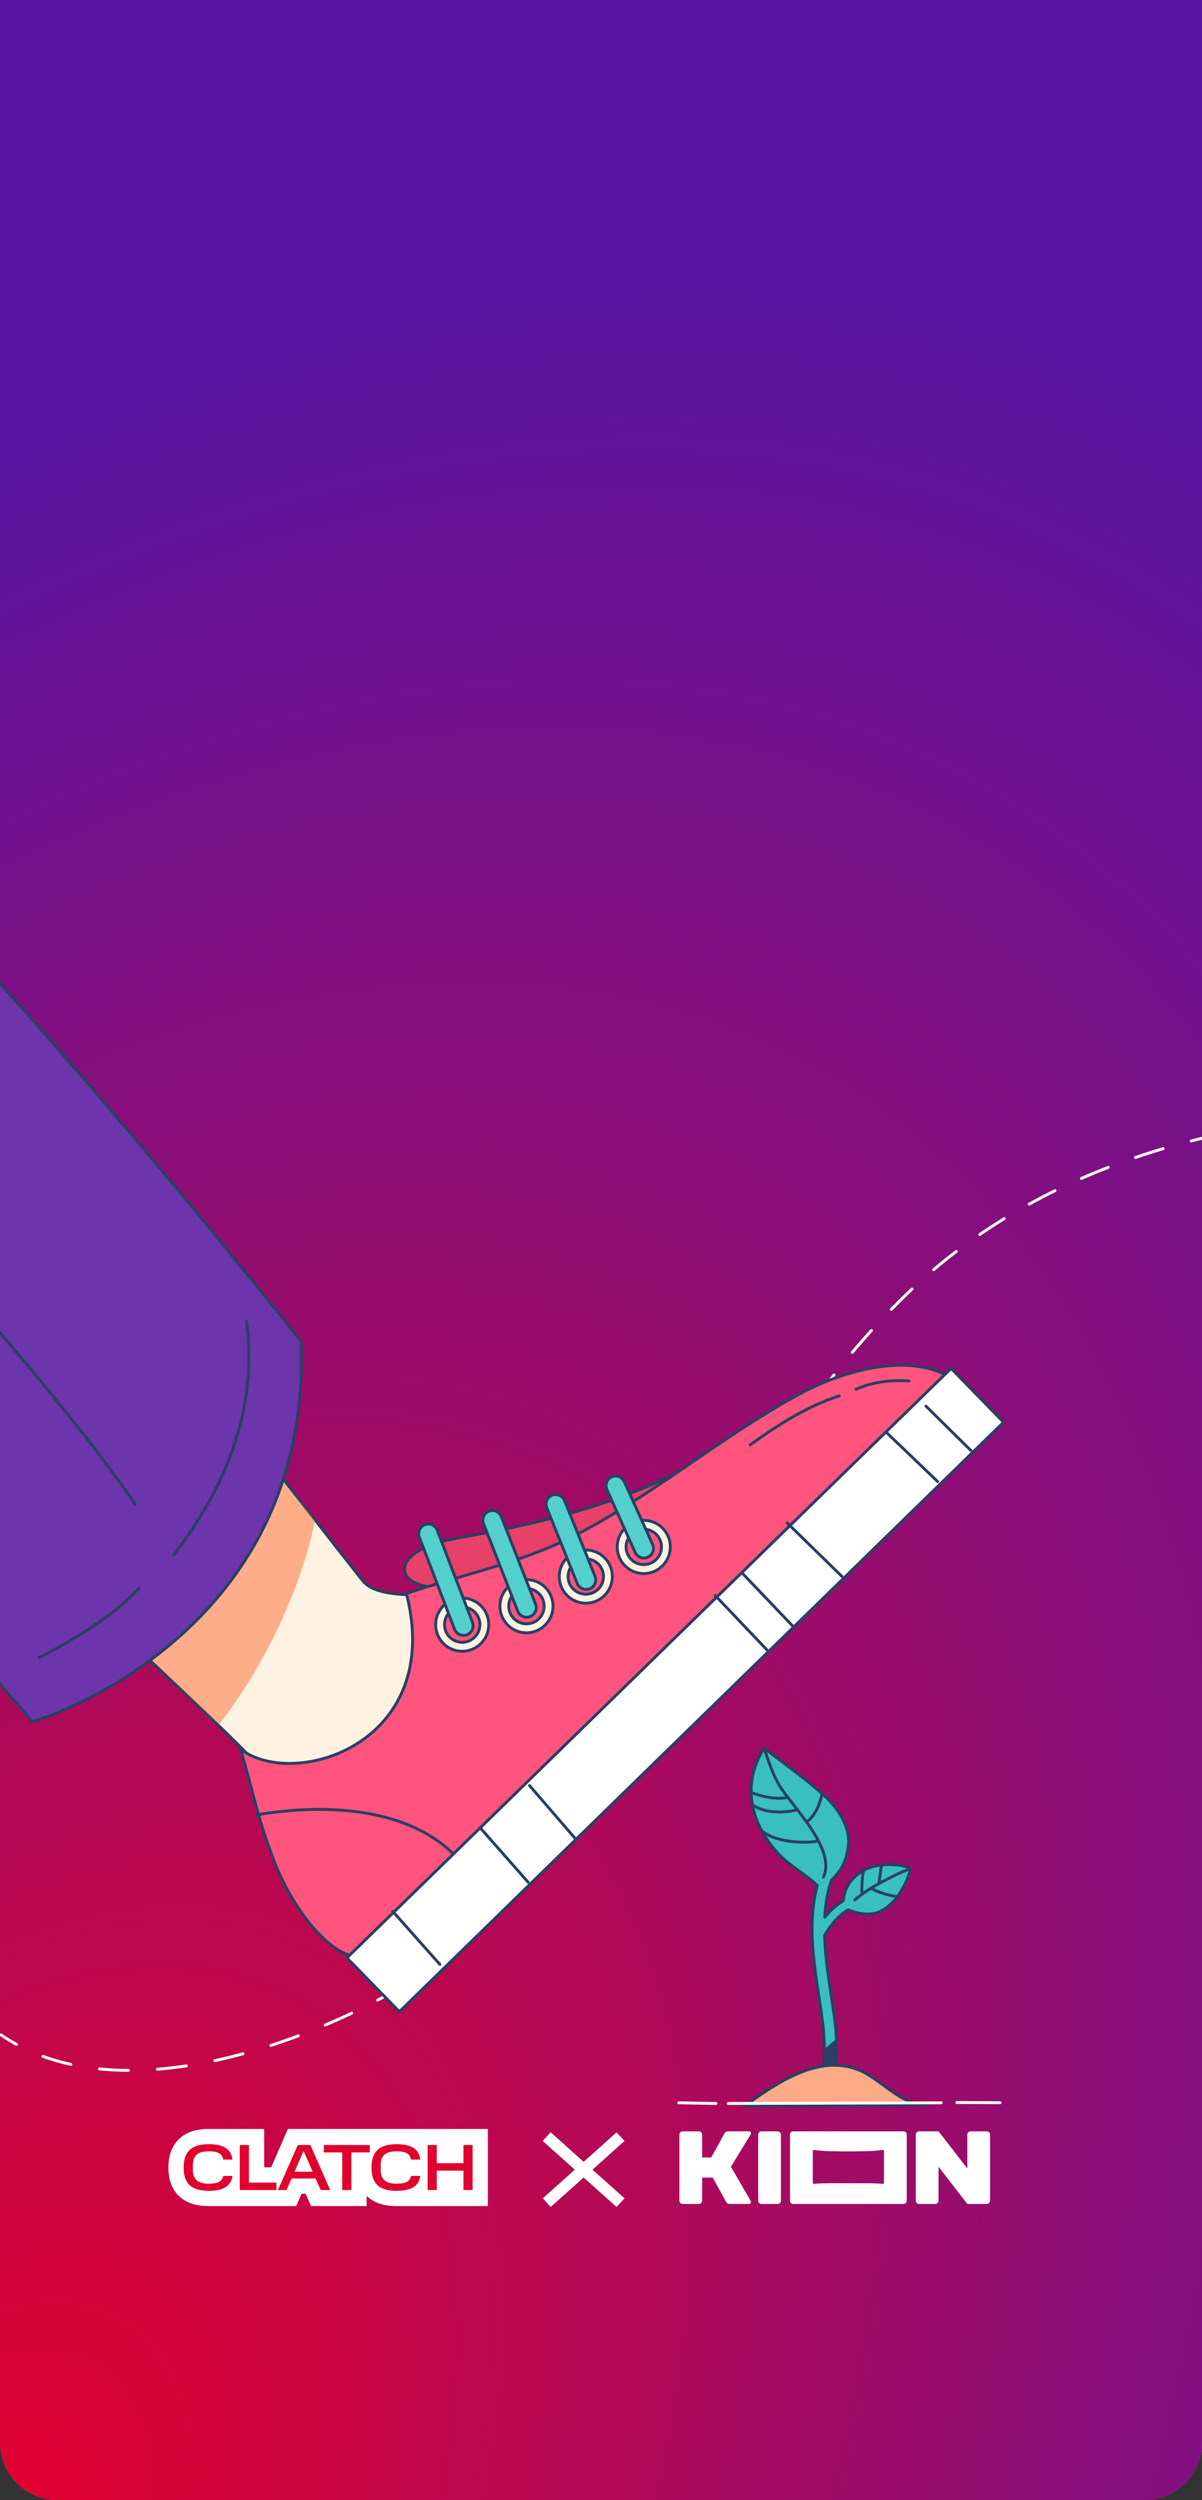 <svg width="414" height="861" viewBox="0 0 414 861" fill="none" xmlns="http://www.w3.org/2000/svg">
<rect x="0" y="0" width="414" height="861" fill="#333333" stroke="none"/>
<g clip-path="url(#clip0_1177_2424)">
<path d="M0 0H414V841C414 852.046 405.046 861 394 861H20C8.954 861 0 852.046 0 841V0Z" fill="#EF6A82"/>
<rect x="415" y="888" width="416" height="888" transform="rotate(-180 415 888)" fill="url(#paint0_radial_1177_2424)"/>
<path d="M458.114 389.299C458.114 381.268 421.545 390.275 416.354 391.462C375.042 400.913 340.429 419.222 314.711 443.374C261.326 493.511 243.271 553.17 206.766 608.843C189.699 634.874 173.07 662.919 141.368 682.385C107.172 703.383 40.654 728.444 0.33 700.771" stroke="white" stroke-miterlimit="10" stroke-linecap="round" stroke-linejoin="round" stroke-dasharray="10 10"/>
<path d="M163.186 549.04C143.19 549.435 130.443 550.17 125.401 544.91C121.958 541.317 -69.222 293.935 -85.512 275.807C-90.497 270.261 -137.303 287.702 -145.077 289.35C-163.616 293.283 -163.626 327.728 -179.839 337.541C-164.15 380.175 47.803 564.582 87.857 606.793C95.904 615.273 157.126 617.807 161.846 629.813" fill="#FFF2E0"/>
<path d="M163.186 549.04C143.19 549.435 130.443 550.17 125.401 544.91C121.958 541.317 -69.222 293.935 -85.512 275.807C-90.497 270.261 -137.303 287.702 -145.077 289.35C-163.616 293.283 -163.626 327.728 -179.839 337.541C-164.15 380.175 47.803 564.582 87.857 606.793C95.904 615.273 157.126 617.807 161.846 629.813" stroke="#294064" stroke-miterlimit="10" stroke-linecap="round" stroke-linejoin="round"/>
<g style="mix-blend-mode:multiply">
<path d="M84.572 494.366L108.462 523.569C108.462 523.569 102.72 558.312 75.46 593.917C53.558 573.627 11.717 530.991 11.717 530.991" fill="#FF6832" fill-opacity="0.5"/>
</g>
<path d="M103.732 461.929C103.732 461.929 -32.257 289.979 -80.809 261.612C-138.032 228.179 -411.065 254.577 -411.065 254.577L-421.277 462.389L-164.643 413.949C-164.643 413.949 -161.64 424.921 -157.189 424.081C-152.737 423.24 -146.836 410.588 -146.836 410.588C-146.836 410.588 -151.088 422.908 -147.623 426.906C-144.157 430.903 -132.976 426.579 -132.976 426.579L11.22 592.934C11.22 592.934 107.569 565.043 103.732 461.929Z" fill="#6C35AB" stroke="#294064" stroke-miterlimit="10" stroke-linecap="round" stroke-linejoin="round"/>
<path d="M233.856 506.99C207.951 519.509 184.818 524.787 157.081 529.773C131.078 534.448 135.85 549.434 157.142 546.326C181.201 542.813 201.138 539.456 225.096 535.322" fill="#E84068"/>
<path d="M233.856 506.99C207.951 519.509 184.818 524.787 157.081 529.773C131.078 534.448 135.85 549.434 157.142 546.326C181.201 542.813 201.138 539.456 225.096 535.322" stroke="#294064" stroke-miterlimit="10" stroke-linecap="round" stroke-linejoin="round"/>
<path d="M139.983 548.79C159.053 542.26 179.216 538.323 197.19 529.2C224.57 515.304 248.191 494.827 275.178 480.18C292.856 470.584 316.594 465.456 329.634 476.064L131.862 671.025C118.462 682.705 100.772 657.818 94.4 640.922C87.985 623.908 88.012 619.813 82.844 602.38C101.638 616.623 153.134 600.251 139.983 548.79Z" fill="#FF547D" stroke="#294064" stroke-miterlimit="10" stroke-linecap="round" stroke-linejoin="round"/>
<path d="M222.183 523.593C227.233 523.843 231.114 528.127 230.865 533.176C230.615 538.227 226.329 542.147 221.278 541.898C216.229 541.648 212.349 537.325 212.598 532.274C212.849 527.225 217.133 523.344 222.183 523.593ZM222.032 526.637C218.668 526.471 215.81 529.061 215.644 532.425C215.477 535.789 218.067 538.648 221.431 538.815C224.795 538.981 227.655 536.39 227.821 533.026C227.987 529.662 225.396 526.803 222.032 526.637Z" fill="#FFF2E0" stroke="#294064" stroke-miterlimit="10" stroke-linejoin="round"/>
<path d="M202.217 533.792C207.266 534.041 211.149 538.326 210.899 543.376C210.65 548.426 206.362 552.347 201.313 552.098C196.264 551.848 192.383 547.523 192.633 542.474C192.882 537.424 197.168 533.543 202.217 533.792ZM202.067 536.836C198.703 536.67 195.843 539.26 195.677 542.625C195.511 545.989 198.101 548.847 201.465 549.013C204.829 549.179 207.688 546.59 207.854 543.226C208.02 539.862 205.431 537.002 202.067 536.836Z" fill="#FFF2E0" stroke="#294064" stroke-miterlimit="10" stroke-linejoin="round"/>
<path d="M181.777 543.995C186.826 544.245 190.708 548.529 190.459 553.58C190.209 558.629 185.922 562.55 180.872 562.301C175.823 562.05 171.943 557.727 172.192 552.677C172.442 547.627 176.726 543.746 181.777 543.995ZM181.626 547.039C178.262 546.873 175.402 549.464 175.236 552.828C175.07 556.19 177.661 559.05 181.025 559.216C184.389 559.383 187.247 556.792 187.414 553.429C187.58 550.065 184.99 547.205 181.626 547.039Z" fill="#FFF2E0" stroke="#294064" stroke-miterlimit="10" stroke-linejoin="round"/>
<path d="M159.644 550.353C164.693 550.602 168.575 554.887 168.326 559.937C168.076 564.987 163.789 568.908 158.74 568.659C153.689 568.409 149.81 564.084 150.059 559.035C150.309 553.985 154.593 550.104 159.644 550.353ZM159.493 553.397C156.129 553.231 153.27 555.821 153.103 559.186C152.937 562.55 155.528 565.408 158.892 565.574C162.256 565.74 165.114 563.151 165.281 559.787C165.447 556.423 162.857 553.563 159.493 553.397Z" fill="#FFF2E0" stroke="#294064" stroke-miterlimit="10" stroke-linejoin="round"/>
<path d="M345.658 489.779L327.585 471.252L119.482 674.257L137.556 692.784L345.658 489.779Z" fill="white" stroke="#294064" stroke-miterlimit="10" stroke-linejoin="round"/>
<path d="M213.219 508.531C214.011 508.832 214.66 509.452 215.034 510.286L224.787 531.892C225.536 533.559 224.77 535.538 223.104 536.287C221.437 537.037 219.497 536.273 218.748 534.606L209.035 513.002C208.285 511.335 209.012 509.354 210.679 508.604C211.511 508.23 212.427 508.231 213.219 508.531Z" fill="#54D0CC" stroke="#294064" stroke-miterlimit="10" stroke-linecap="round" stroke-linejoin="round"/>
<path d="M192.647 514.962C193.428 515.294 194.08 515.907 194.422 516.754L204.945 542.837C205.628 544.532 204.801 546.462 203.106 547.146C201.412 547.829 199.482 547.002 198.799 545.308L188.315 519.226C187.631 517.532 188.417 515.64 190.111 514.956C190.959 514.614 191.869 514.631 192.647 514.962Z" fill="#54D0CC" stroke="#294064" stroke-miterlimit="10" stroke-linecap="round" stroke-linejoin="round"/>
<path d="M170.935 520.473C171.711 520.812 172.335 521.451 172.668 522.302L184.457 552.411C185.123 554.113 184.283 556.052 182.581 556.718C180.879 557.383 178.979 556.544 178.313 554.842L166.526 524.694C165.861 522.992 166.699 521.092 168.401 520.426C169.252 520.094 170.159 520.133 170.935 520.473Z" fill="#54D0CC" stroke="#294064" stroke-miterlimit="10" stroke-linecap="round" stroke-linejoin="round"/>
<path d="M148.866 525.13C149.64 525.475 150.271 526.145 150.598 526.999L162.744 558.711C163.398 560.418 162.536 562.322 160.83 562.976C159.122 563.63 157.216 562.808 156.562 561.1L144.418 529.349C143.764 527.643 144.626 525.737 146.332 525.083C147.185 524.758 148.093 524.785 148.866 525.13Z" fill="#54D0CC" stroke="#294064" stroke-miterlimit="10" stroke-linecap="round" stroke-linejoin="round"/>
<path d="M-451.743 340.455C-450 331.526 -233.416 300.842 -218.033 303.847C-211.641 305.095 -210.689 330.314 -201.644 332.081C-187.427 334.858 -170.619 308.314 -154.901 313.049C-150.551 314.36 -163.814 332.698 -162.184 334.313C-158.843 337.625 -120.357 336.524 -109.895 342.962C-93.875 352.82 13.037 468.264 46.547 518.043" stroke="#294064" stroke-miterlimit="10" stroke-linecap="round" stroke-linejoin="round"/>
<path d="M84.939 455.057C89.61 490.592 72.616 518.973 59.89 535.368" stroke="#294064" stroke-miterlimit="10" stroke-linecap="round" stroke-linejoin="round"/>
<path d="M47.99 546.77C38.418 557.62 20.738 567.164 13.534 570.787" stroke="#294064" stroke-miterlimit="10" stroke-linecap="round" stroke-linejoin="round"/>
<path d="M318.91 484.246L334.41 499.526" stroke="#294064" stroke-miterlimit="10" stroke-linecap="round" stroke-linejoin="round"/>
<path d="M305.205 493.211L322.976 510.254" stroke="#294064" stroke-miterlimit="10" stroke-linecap="round" stroke-linejoin="round"/>
<path d="M271.103 524.452L290.012 542.915" stroke="#294064" stroke-miterlimit="10" stroke-linecap="round" stroke-linejoin="round"/>
<path d="M255.801 541.931L273.462 560.427" stroke="#294064" stroke-miterlimit="10" stroke-linecap="round" stroke-linejoin="round"/>
<path d="M246.33 549.453L264.224 568.267" stroke="#294064" stroke-miterlimit="10" stroke-linecap="round" stroke-linejoin="round"/>
<path d="M182.379 614.911L198.292 633.354" stroke="#294064" stroke-miterlimit="10" stroke-linecap="round" stroke-linejoin="round"/>
<path d="M165.339 629.397L181.9 648.205" stroke="#294064" stroke-miterlimit="10" stroke-linecap="round" stroke-linejoin="round"/>
<path d="M135.264 658.229L151.519 676.521" stroke="#294064" stroke-miterlimit="10" stroke-linecap="round" stroke-linejoin="round"/>
<path d="M155.57 637.872C138.706 622.048 110.552 621.199 88.325 625.026" stroke="#294064" stroke-miterlimit="10" stroke-linecap="round" stroke-linejoin="round"/>
<path d="M258.356 497.588C266.051 492.14 276.526 484.791 289.068 480.696" stroke="#294064" stroke-miterlimit="10" stroke-linecap="round" stroke-linejoin="round"/>
<path d="M294.84 478.435C299.873 476.261 305.328 475.109 313.114 475.59" stroke="#294064" stroke-miterlimit="10" stroke-linecap="round" stroke-linejoin="round"/>
<path d="M263.198 602C270.143 607.485 277.466 612.506 284.027 618.445C288.305 622.318 292.906 628.988 292.227 635.308C291.509 641.986 289.101 644.771 286.322 647.593C286.313 647.628 286.32 647.662 286.308 647.697C285.018 651.546 284.32 655.696 284.071 660.251C285.921 657.938 287.964 656.116 290.453 654.585C290.799 650.579 292.78 646.67 297.773 643.955C303.564 640.806 313.687 642.367 313.473 643.91C313.098 646.598 309.621 654.819 303.692 658.014C299.687 660.173 294.915 658.813 292.123 657.701C288.8 659.765 286.412 662.442 284.012 666.587C284.076 668.553 284.185 670.557 284.384 672.7C284.75 676.631 285.216 680.144 286.203 686.64C287.136 692.772 287.376 694.408 287.724 697.226C287.995 699.418 288.238 703.769 288.186 707.245C288.151 709.6 287.99 711.607 287.679 713.179C287.213 715.537 286.446 717.082 284.772 717.637C283.654 718.008 282.444 717.398 282.073 716.28C281.751 715.309 282.195 714.319 283.042 713.82C283.041 713.821 283.042 713.805 283.042 713.805C283.042 713.803 283.054 713.781 283.087 713.716C283.227 713.436 283.382 712.965 283.505 712.344C283.757 711.069 283.89 709.306 283.922 707.186C283.972 703.908 283.737 699.748 283.49 697.748C283.149 694.986 282.925 693.368 281.999 687.281C280.999 680.707 280.511 677.125 280.135 673.088C279.277 663.872 279.644 656.265 281.462 649.322C277.529 645.452 272.355 642.822 268.506 638.826C258.378 628.313 255.265 614.374 263.198 602Z" fill="#39BFBF" stroke="#294064" stroke-miterlimit="10" stroke-linecap="round" stroke-linejoin="round"/>
<path d="M284.91 712.811C289.366 714.033 288.004 702.859 288.004 702.859L284.37 705.919C284.37 705.919 284.714 708.706 283.94 711.832" fill="#294064"/>
<path d="M284.91 712.811C289.366 714.033 288.004 702.859 288.004 702.859L284.37 705.919C284.37 705.919 284.714 708.706 283.94 711.832" stroke="#294064" stroke-miterlimit="10" stroke-linecap="round" stroke-linejoin="round"/>
<path d="M283.604 646.46C288 637.03 273.723 622.991 268.853 615.538C265.726 610.755 263.382 602.482 263.382 602.482" stroke="#294064" stroke-miterlimit="10" stroke-linecap="round" stroke-linejoin="round"/>
<path d="M270.988 618.998C266.175 620.226 258.845 617.363 258.845 617.363" stroke="#294064" stroke-miterlimit="10" stroke-linecap="round" stroke-linejoin="round"/>
<path d="M274.507 623.26C274.507 623.26 265.878 625.781 259.252 621.672" stroke="#294064" stroke-miterlimit="10" stroke-linecap="round" stroke-linejoin="round"/>
<path d="M281.393 634.041C278.538 634.77 267.814 634.859 262.698 630.734" stroke="#294064" stroke-miterlimit="10" stroke-linecap="round" stroke-linejoin="round"/>
<path d="M277.997 627.324C280.938 624.999 282.262 621.486 283.124 617.967" stroke="#294064" stroke-miterlimit="10" stroke-linecap="round" stroke-linejoin="round"/>
<path d="M312.968 643.896C312.831 643.638 308.906 645.479 308.528 645.669C303.342 648.279 298.916 650.475 294.439 654.299" stroke="#294064" stroke-miterlimit="10" stroke-linecap="round" stroke-linejoin="round"/>
<path d="M303.543 642.601C303.543 642.601 302.961 647.241 302.76 648.525" stroke="#294064" stroke-miterlimit="10" stroke-linecap="round" stroke-linejoin="round"/>
<path d="M297.562 644.1C297.039 644.834 296.648 651.047 296.941 651.968" stroke="#294064" stroke-miterlimit="10" stroke-linecap="round" stroke-linejoin="round"/>
<path d="M300.192 650.284C302.206 651.718 306.251 652.738 308.619 653.109" stroke="#294064" stroke-miterlimit="10" stroke-linecap="round" stroke-linejoin="round"/>
<path d="M256.39 725.248L319.519 724.918C310.042 725.129 303.837 716.078 295.566 712.778C281.708 707.25 267.062 717.697 256.39 725.248Z" fill="#FFAA86" stroke="#294064" stroke-miterlimit="10" stroke-linecap="round" stroke-linejoin="round"/>
<path d="M344.433 724.14L329.59 724.072" stroke="white" stroke-miterlimit="10" stroke-linecap="round" stroke-linejoin="round"/>
<path d="M324.152 724.173L250.821 724.391" stroke="white" stroke-miterlimit="10" stroke-linecap="round" stroke-linejoin="round"/>
<path d="M246.612 724.391L233.762 724.173" stroke="white" stroke-miterlimit="10" stroke-linecap="round" stroke-linejoin="round"/>
<path fill-rule="evenodd" clip-rule="evenodd" d="M99.12 733.449L93.398 746.397H91.003V733.449H71.794L71.795 733.449C68.592 733.474 65.031 734.102 62.246 736.49C59.249 739.058 58.217 742.719 58.217 746.478C58.217 750.237 59.247 753.91 62.267 756.47C65.12 758.888 68.773 759.463 71.995 759.463C72.047 759.463 72.104 759.463 72.104 759.463C72.105 759.463 72.105 759.463 72.106 759.463C72.105 759.463 72.105 759.463 72.106 759.463L87.691 759.459H101.955L103.799 755.301H105.198L107.034 759.459H126.071V756.025C126.229 756.177 126.393 756.326 126.564 756.47C129.416 758.888 133.07 759.463 136.291 759.463C136.44 759.463 136.588 759.461 136.737 759.459H167.566V733.449H99.12Z" fill="#E1012E"/>
<path fill-rule="evenodd" clip-rule="evenodd" d="M99.157 733.175L93.399 746.393H90.989V733.175H71.661L71.662 733.176C68.439 733.201 64.856 733.842 62.054 736.279C59.039 738.902 58 742.638 58 746.476C58 750.313 59.036 754.063 62.076 756.677C64.945 759.145 68.622 759.732 71.863 759.732C71.916 759.732 71.973 759.732 71.973 759.732C71.974 759.732 71.974 759.732 71.975 759.732C71.974 759.732 71.974 759.732 71.975 759.732L87.656 759.728H102.008L103.864 755.483H105.272L107.12 759.728H126.274V756.222C126.433 756.377 126.598 756.529 126.77 756.677C129.64 759.145 133.317 759.732 136.558 759.732C136.707 759.732 136.856 759.73 137.006 759.728H168.026V733.175H99.157ZM80.037 749.538C80.034 749.557 80.031 749.575 80.027 749.594C80.019 749.636 80.011 749.678 80.003 749.719C79.998 749.742 79.993 749.764 79.989 749.787C79.981 749.824 79.973 749.86 79.965 749.896C79.96 749.921 79.954 749.946 79.948 749.97C79.94 750.003 79.932 750.036 79.924 750.069C79.915 750.1 79.907 750.131 79.899 750.161C79.893 750.185 79.887 750.208 79.88 750.231C79.871 750.263 79.862 750.293 79.853 750.324C79.846 750.346 79.84 750.369 79.833 750.391C79.823 750.422 79.812 750.454 79.802 750.486C79.796 750.506 79.789 750.527 79.782 750.547C79.77 750.581 79.758 750.615 79.746 750.649C79.74 750.666 79.734 750.683 79.728 750.7C79.71 750.75 79.691 750.799 79.671 750.848C79.666 750.86 79.662 750.87 79.657 750.881C79.642 750.919 79.626 750.957 79.61 750.994C79.602 751.013 79.592 751.033 79.584 751.052C79.571 751.08 79.559 751.109 79.546 751.137C79.536 751.158 79.525 751.178 79.515 751.199C79.503 751.225 79.49 751.251 79.478 751.276C79.467 751.297 79.456 751.318 79.444 751.339C79.432 751.363 79.419 751.388 79.406 751.412C79.395 751.433 79.383 751.454 79.371 751.476C79.358 751.499 79.345 751.522 79.332 751.545C79.319 751.566 79.306 751.587 79.294 751.608C79.28 751.63 79.267 751.652 79.254 751.674C79.24 751.695 79.227 751.715 79.214 751.736C79.2 751.757 79.186 751.779 79.172 751.8C79.158 751.821 79.144 751.841 79.13 751.861C79.116 751.882 79.102 751.903 79.087 751.923C79.073 751.943 79.058 751.963 79.043 751.983C79.028 752.003 79.014 752.023 78.999 752.043C78.984 752.063 78.969 752.082 78.953 752.102C78.938 752.121 78.923 752.141 78.907 752.16C78.891 752.179 78.876 752.198 78.859 752.217C78.844 752.236 78.828 752.255 78.812 752.273C78.795 752.292 78.779 752.311 78.762 752.329C78.746 752.348 78.73 752.366 78.713 752.384C78.696 752.402 78.679 752.421 78.662 752.439C78.645 752.456 78.628 752.474 78.61 752.491C78.593 752.509 78.575 752.527 78.558 752.544C78.54 752.562 78.523 752.579 78.505 752.596C78.487 752.613 78.469 752.63 78.451 752.647C78.432 752.664 78.414 752.681 78.396 752.697C78.377 752.714 78.359 752.731 78.34 752.747C78.321 752.763 78.302 752.78 78.283 752.796C78.264 752.812 78.245 752.828 78.225 752.844C78.206 752.86 78.186 752.876 78.166 752.891C78.147 752.907 78.127 752.922 78.108 752.938C78.088 752.953 78.067 752.969 78.046 752.984C78.026 752.999 78.006 753.014 77.986 753.029C77.966 753.044 77.944 753.059 77.923 753.074C77.902 753.088 77.882 753.102 77.862 753.117C77.84 753.132 77.818 753.146 77.795 753.161C77.775 753.174 77.754 753.188 77.734 753.201C77.711 753.216 77.688 753.231 77.664 753.245C77.644 753.258 77.623 753.271 77.603 753.283C77.578 753.298 77.553 753.312 77.528 753.327C77.508 753.339 77.488 753.351 77.468 753.362C77.441 753.377 77.413 753.392 77.386 753.407C77.229 753.493 77.067 753.573 76.898 753.648C75.602 754.22 73.923 754.478 71.862 754.478C66.613 754.478 63.526 752.563 63.27 747.217C63.258 746.977 63.252 746.73 63.252 746.475C63.252 746.189 63.26 745.912 63.274 745.643C63.561 740.381 66.643 738.427 71.862 738.427C73.906 738.427 75.581 738.681 76.875 739.248C77.061 739.329 77.239 739.418 77.408 739.512C77.431 739.525 77.454 739.537 77.477 739.55C77.502 739.564 77.527 739.579 77.552 739.594C77.573 739.607 77.595 739.62 77.617 739.633C77.642 739.648 77.666 739.664 77.691 739.68C77.711 739.693 77.733 739.706 77.753 739.72C77.778 739.735 77.801 739.751 77.824 739.767C77.845 739.781 77.866 739.795 77.886 739.809C77.91 739.825 77.933 739.843 77.956 739.859C77.976 739.874 77.996 739.888 78.015 739.902C78.038 739.919 78.061 739.937 78.084 739.955C78.103 739.969 78.121 739.983 78.14 739.998C78.162 740.016 78.184 740.034 78.207 740.052C78.225 740.067 78.243 740.082 78.262 740.098C78.283 740.115 78.304 740.134 78.325 740.153C78.343 740.169 78.362 740.184 78.38 740.201C78.4 740.219 78.42 740.238 78.44 740.256C78.458 740.273 78.476 740.29 78.494 740.306C78.513 740.325 78.532 740.345 78.552 740.364C78.569 740.381 78.586 740.398 78.603 740.416C78.622 740.435 78.64 740.455 78.658 740.474C78.675 740.492 78.693 740.51 78.71 740.529C78.727 740.548 78.744 740.568 78.762 740.588C78.779 740.607 78.796 740.626 78.812 740.645C78.829 740.665 78.845 740.685 78.862 740.706C78.878 740.725 78.894 740.745 78.91 740.765C78.926 740.785 78.942 740.806 78.958 740.826C78.973 740.847 78.99 740.867 79.005 740.888C79.02 740.909 79.035 740.93 79.05 740.952C79.065 740.973 79.081 740.993 79.095 741.015C79.11 741.035 79.123 741.056 79.137 741.078C79.152 741.1 79.167 741.123 79.182 741.146C79.195 741.166 79.207 741.186 79.22 741.207C79.235 741.231 79.251 741.255 79.265 741.28C79.278 741.3 79.289 741.322 79.302 741.343C79.316 741.368 79.331 741.392 79.344 741.417C79.356 741.438 79.367 741.46 79.379 741.481C79.393 741.507 79.406 741.532 79.42 741.558C79.431 741.58 79.441 741.602 79.452 741.623C79.465 741.65 79.478 741.676 79.491 741.703C79.501 741.725 79.511 741.747 79.522 741.769C79.534 741.796 79.547 741.823 79.559 741.851C79.569 741.873 79.578 741.896 79.587 741.918C79.599 741.946 79.611 741.974 79.623 742.003C79.632 742.026 79.641 742.05 79.65 742.073C79.661 742.102 79.672 742.13 79.683 742.159C79.692 742.183 79.7 742.207 79.708 742.231C79.718 742.26 79.729 742.289 79.739 742.318C79.747 742.343 79.754 742.367 79.762 742.391C79.772 742.421 79.781 742.451 79.791 742.482C79.799 742.507 79.806 742.532 79.813 742.558C79.822 742.588 79.831 742.618 79.839 742.649C79.847 742.676 79.853 742.703 79.86 742.73C79.868 742.76 79.876 742.789 79.883 742.819C79.89 742.848 79.897 742.877 79.903 742.905C79.91 742.935 79.917 742.964 79.924 742.994C79.93 743.026 79.937 743.058 79.943 743.091C79.949 743.118 79.955 743.145 79.96 743.173C79.96 743.175 79.961 743.178 79.962 743.181C79.971 743.232 79.981 743.285 79.989 743.338C79.992 743.354 79.994 743.37 79.997 743.386C80.004 743.428 80.01 743.47 80.017 743.512C80.019 743.528 80.021 743.544 80.024 743.56C80.032 743.617 80.039 743.674 80.046 743.732H76.876C76.472 741.507 74.831 740.878 71.863 740.878C68.559 740.878 66.423 741.979 66.423 745.643V747.217C66.423 750.814 68.514 752.027 71.863 752.027C74.718 752.027 76.382 751.488 76.899 749.352H80.069C80.059 749.415 80.049 749.476 80.038 749.537L80.037 749.538ZM95.222 754.209H83.86H82.589V738.698H85.736V751.646H95.223V754.209H95.222ZM112.62 754.209H110.446L108.715 750.23H100.421L98.69 754.209H95.723L99.178 746.393L102.579 738.698H106.895L112.62 751.693L113.729 754.21H112.62L112.62 754.209ZM127.359 741.261H123.473H121.02V754.209H117.874V741.261H111.534V738.698H127.36V741.261H127.359ZM144.697 749.726C144.696 749.73 144.695 749.733 144.695 749.737C144.683 749.793 144.671 749.849 144.659 749.904C144.657 749.913 144.655 749.921 144.652 749.93C144.641 749.98 144.629 750.029 144.617 750.077C144.612 750.095 144.607 750.111 144.603 750.128C144.594 750.165 144.584 750.201 144.573 750.237C144.568 750.257 144.562 750.276 144.557 750.295C144.547 750.328 144.537 750.362 144.527 750.395C144.52 750.417 144.513 750.438 144.506 750.46C144.496 750.49 144.487 750.52 144.477 750.55C144.468 750.576 144.458 750.601 144.449 750.627C144.441 750.652 144.432 750.677 144.423 750.701C144.405 750.751 144.386 750.8 144.366 750.849C144.363 750.857 144.359 750.865 144.357 750.873C144.34 750.914 144.323 750.955 144.305 750.996C144.299 751.01 144.292 751.024 144.286 751.038C144.271 751.072 144.256 751.106 144.24 751.139C144.233 751.155 144.225 751.171 144.217 751.188C144.202 751.218 144.187 751.248 144.173 751.278C144.164 751.296 144.155 751.313 144.145 751.33C144.131 751.358 144.116 751.386 144.101 751.415C144.091 751.432 144.081 751.45 144.071 751.468C144.056 751.494 144.041 751.521 144.026 751.547C144.016 751.565 144.005 751.583 143.994 751.601C143.979 751.626 143.964 751.652 143.948 751.676C143.937 751.695 143.925 751.713 143.913 751.731C143.898 751.755 143.882 751.779 143.867 751.802C143.854 751.821 143.842 751.839 143.829 751.857C143.813 751.88 143.797 751.903 143.781 751.925C143.768 751.944 143.755 751.962 143.742 751.98C143.726 752.002 143.709 752.024 143.693 752.045C143.679 752.063 143.665 752.082 143.651 752.1C143.634 752.121 143.618 752.141 143.601 752.162C143.586 752.18 143.571 752.198 143.556 752.216C143.54 752.236 143.523 752.256 143.506 752.275C143.491 752.293 143.475 752.311 143.459 752.329C143.442 752.348 143.425 752.366 143.408 752.385C143.391 752.403 143.374 752.421 143.357 752.439C143.341 752.457 143.324 752.474 143.306 752.492C143.289 752.51 143.271 752.528 143.253 752.545C143.236 752.562 143.219 752.579 143.201 752.596C143.183 752.614 143.164 752.631 143.145 752.649C143.128 752.665 143.11 752.681 143.093 752.696C143.073 752.714 143.054 752.732 143.034 752.749C143.016 752.764 142.999 752.779 142.981 752.794C142.961 752.811 142.94 752.829 142.919 752.846C142.901 752.86 142.884 752.875 142.866 752.888C142.845 752.906 142.823 752.923 142.801 752.94C142.784 752.953 142.766 752.967 142.748 752.98C142.725 752.997 142.703 753.014 142.679 753.031C142.662 753.043 142.645 753.056 142.628 753.068C142.603 753.085 142.579 753.102 142.554 753.119C142.538 753.13 142.521 753.141 142.503 753.153C142.478 753.17 142.452 753.187 142.426 753.204C142.41 753.214 142.393 753.224 142.377 753.234C142.349 753.251 142.322 753.269 142.294 753.285C142.279 753.294 142.264 753.303 142.248 753.312C142.219 753.33 142.189 753.347 142.159 753.365C142.147 753.371 142.134 753.378 142.121 753.385C141.952 753.479 141.776 753.567 141.593 753.648C140.297 754.22 138.618 754.478 136.557 754.478C131.308 754.478 128.221 752.564 127.965 747.217C127.954 746.977 127.948 746.73 127.948 746.476C127.948 746.14 127.958 745.816 127.978 745.504C127.979 745.485 127.981 745.466 127.982 745.447C127.985 745.401 127.989 745.354 127.993 745.308C127.995 745.282 127.997 745.257 127.999 745.231C128.002 745.187 128.006 745.143 128.011 745.099C128.013 745.073 128.016 745.047 128.019 745.02C128.023 744.977 128.028 744.934 128.033 744.891C128.035 744.869 128.038 744.847 128.041 744.825C128.05 744.745 128.061 744.666 128.071 744.587C128.075 744.56 128.079 744.533 128.083 744.506C128.088 744.468 128.094 744.431 128.1 744.393C128.105 744.364 128.11 744.334 128.115 744.305C128.121 744.269 128.127 744.233 128.133 744.197C128.139 744.167 128.144 744.136 128.15 744.106C128.157 744.072 128.163 744.038 128.169 744.004C128.176 743.969 128.184 743.935 128.191 743.901C128.201 743.852 128.212 743.803 128.223 743.754C128.231 743.717 128.24 743.679 128.249 743.641C128.256 743.612 128.263 743.583 128.27 743.554C128.279 743.521 128.287 743.488 128.296 743.456C128.303 743.427 128.311 743.398 128.319 743.37C128.328 743.337 128.337 743.304 128.347 743.271C128.354 743.244 128.362 743.217 128.37 743.191C128.382 743.151 128.394 743.112 128.406 743.074C128.413 743.054 128.419 743.033 128.425 743.013C128.443 742.959 128.461 742.905 128.48 742.852C128.487 742.83 128.495 742.809 128.503 742.787C128.515 742.752 128.528 742.716 128.541 742.682C128.55 742.659 128.559 742.637 128.567 742.614C128.581 742.58 128.594 742.546 128.608 742.512C128.616 742.491 128.625 742.47 128.633 742.45C128.65 742.409 128.667 742.368 128.685 742.328C128.69 742.316 128.696 742.303 128.701 742.29C128.725 742.238 128.748 742.186 128.773 742.135C128.78 742.121 128.787 742.106 128.794 742.092C128.812 742.054 128.831 742.017 128.849 741.981C128.858 741.963 128.867 741.946 128.876 741.929C128.894 741.894 128.912 741.86 128.931 741.826C128.94 741.81 128.948 741.794 128.957 741.778C128.98 741.739 129.002 741.699 129.025 741.66C129.03 741.651 129.035 741.642 129.041 741.633C129.069 741.585 129.099 741.537 129.129 741.489C129.134 741.481 129.139 741.473 129.144 741.465C129.169 741.427 129.194 741.388 129.22 741.35C129.229 741.337 129.237 741.324 129.246 741.312C129.27 741.276 129.295 741.241 129.32 741.206C129.326 741.197 129.332 741.188 129.339 741.179C129.371 741.135 129.404 741.091 129.436 741.048C129.438 741.047 129.439 741.045 129.44 741.044C129.471 741.003 129.503 740.964 129.535 740.925C129.543 740.914 129.551 740.904 129.56 740.894C129.588 740.86 129.617 740.826 129.646 740.793C129.652 740.786 129.658 740.779 129.664 740.772C129.698 740.733 129.733 740.693 129.769 740.655C129.776 740.647 129.784 740.639 129.791 740.632C129.82 740.601 129.849 740.57 129.879 740.54C129.889 740.53 129.899 740.52 129.909 740.511C129.944 740.475 129.981 740.439 130.017 740.404C130.019 740.403 130.019 740.402 130.02 740.401C130.058 740.366 130.097 740.33 130.136 740.295C130.146 740.286 130.156 740.277 130.166 740.268C130.197 740.241 130.228 740.214 130.26 740.188C130.269 740.18 130.279 740.172 130.288 740.164C130.328 740.13 130.369 740.098 130.41 740.065C130.416 740.06 130.423 740.055 130.429 740.05C130.464 740.023 130.499 739.996 130.535 739.97C130.547 739.961 130.559 739.952 130.571 739.943C130.606 739.917 130.643 739.891 130.679 739.866C130.686 739.861 130.693 739.856 130.699 739.851C130.742 739.822 130.786 739.793 130.83 739.764C130.84 739.756 130.851 739.75 130.862 739.743C130.897 739.72 130.932 739.698 130.967 739.676C130.98 739.669 130.992 739.661 131.004 739.654C131.049 739.626 131.095 739.599 131.141 739.573C131.144 739.571 131.146 739.57 131.15 739.568C131.193 739.543 131.237 739.519 131.281 739.495C131.294 739.488 131.308 739.481 131.322 739.473C131.359 739.454 131.396 739.434 131.434 739.415C131.445 739.409 131.457 739.403 131.468 739.398C131.516 739.374 131.564 739.35 131.612 739.327C131.624 739.322 131.636 739.316 131.647 739.311C131.686 739.293 131.725 739.276 131.763 739.258C131.779 739.251 131.794 739.245 131.81 739.238C131.853 739.219 131.896 739.201 131.94 739.182C131.948 739.179 131.955 739.176 131.963 739.173C132.013 739.152 132.063 739.132 132.115 739.113C132.131 739.107 132.147 739.101 132.163 739.094C132.201 739.08 132.239 739.066 132.278 739.052C132.294 739.047 132.311 739.04 132.327 739.035C132.379 739.016 132.431 738.999 132.483 738.982C132.495 738.978 132.508 738.974 132.521 738.97C133.67 738.597 135.02 738.427 136.556 738.427C138.6 738.427 140.275 738.681 141.569 739.248C141.767 739.335 141.956 739.429 142.136 739.531C142.147 739.537 142.159 739.543 142.17 739.549C142.207 739.571 142.243 739.593 142.28 739.614C142.29 739.621 142.3 739.626 142.31 739.632C142.347 739.655 142.383 739.678 142.419 739.702C142.428 739.708 142.437 739.713 142.446 739.719C142.482 739.742 142.517 739.766 142.552 739.79C142.561 739.796 142.57 739.802 142.579 739.808C142.613 739.832 142.647 739.857 142.68 739.881C142.69 739.888 142.699 739.894 142.708 739.901C142.741 739.926 142.774 739.951 142.806 739.977C142.815 739.984 142.824 739.99 142.833 739.997C142.865 740.022 142.895 740.047 142.925 740.073C142.935 740.081 142.945 740.088 142.955 740.097C142.984 740.122 143.012 740.147 143.041 740.172C143.051 740.181 143.062 740.19 143.072 740.199C143.1 740.224 143.127 740.25 143.154 740.276C143.165 740.286 143.176 740.295 143.186 740.306C143.212 740.33 143.237 740.356 143.262 740.381C143.273 740.393 143.285 740.404 143.296 740.415C143.319 740.439 143.342 740.464 143.365 740.488C143.377 740.502 143.39 740.515 143.402 740.528C143.424 740.552 143.444 740.576 143.465 740.599C143.478 740.615 143.492 740.629 143.505 740.645C143.524 740.667 143.542 740.691 143.561 740.713C143.575 740.73 143.589 740.748 143.603 740.765C143.62 740.787 143.637 740.809 143.654 740.831C143.669 740.85 143.684 740.869 143.698 740.888C143.714 740.91 143.728 740.931 143.743 740.952C143.758 740.974 143.774 740.994 143.789 741.016C143.803 741.036 143.816 741.056 143.83 741.077C143.845 741.1 143.861 741.123 143.876 741.146C143.888 741.165 143.9 741.185 143.912 741.205C143.928 741.23 143.944 741.255 143.959 741.28C143.969 741.299 143.98 741.317 143.991 741.336C144.006 741.363 144.022 741.39 144.037 741.417C144.048 741.436 144.058 741.456 144.068 741.475C144.083 741.503 144.098 741.53 144.113 741.559C144.123 741.579 144.133 741.6 144.143 741.62C144.157 741.648 144.171 741.675 144.184 741.703C144.194 741.725 144.204 741.747 144.214 741.769C144.227 741.796 144.24 741.824 144.252 741.851C144.263 741.876 144.273 741.901 144.283 741.926C144.294 741.952 144.305 741.977 144.315 742.003C144.328 742.034 144.339 742.066 144.351 742.097C144.359 742.118 144.367 742.138 144.375 742.158C144.389 742.196 144.402 742.235 144.415 742.274C144.42 742.288 144.426 742.303 144.431 742.318C144.448 742.369 144.464 742.421 144.48 742.474C144.481 742.476 144.482 742.478 144.483 742.48C144.549 742.7 144.606 742.93 144.652 743.171C144.654 743.185 144.657 743.199 144.659 743.212C144.667 743.251 144.674 743.29 144.68 743.329C144.684 743.351 144.687 743.374 144.691 743.396C144.697 743.432 144.702 743.468 144.707 743.503C144.71 743.523 144.713 743.543 144.716 743.563C144.724 743.618 144.731 743.675 144.738 743.731H141.568C141.163 741.506 139.523 740.876 136.555 740.876C134.911 740.876 133.557 741.149 132.61 741.874C132.61 741.874 132.609 741.875 132.609 741.875C132.582 741.896 132.555 741.917 132.529 741.939C132.526 741.941 132.523 741.943 132.52 741.946C132.495 741.966 132.47 741.988 132.445 742.01C132.441 742.013 132.438 742.016 132.434 742.019C132.41 742.039 132.387 742.061 132.363 742.083C132.359 742.087 132.354 742.091 132.35 742.095C132.328 742.116 132.306 742.137 132.284 742.159C132.279 742.164 132.274 742.168 132.269 742.173C132.248 742.194 132.227 742.216 132.207 742.237C132.201 742.243 132.196 742.249 132.19 742.255C132.171 742.276 132.152 742.297 132.132 742.319C132.127 742.326 132.12 742.332 132.114 742.339C132.096 742.36 132.078 742.382 132.06 742.403C132.054 742.411 132.047 742.418 132.041 742.427C132.024 742.447 132.008 742.469 131.991 742.49C131.984 742.499 131.977 742.508 131.97 742.517C131.954 742.538 131.939 742.559 131.924 742.58C131.917 742.59 131.909 742.6 131.902 742.61C131.887 742.63 131.874 742.651 131.859 742.672C131.852 742.684 131.844 742.695 131.836 742.706C131.823 742.726 131.81 742.747 131.797 742.768C131.789 742.78 131.781 742.792 131.773 742.805C131.761 742.825 131.749 742.846 131.737 742.867C131.729 742.88 131.721 742.893 131.713 742.907C131.702 742.927 131.691 742.948 131.68 742.968C131.672 742.983 131.664 742.997 131.656 743.012C131.646 743.032 131.635 743.052 131.625 743.073C131.617 743.089 131.609 743.105 131.601 743.121C131.592 743.14 131.582 743.161 131.573 743.181C131.565 743.198 131.557 743.215 131.549 743.232C131.54 743.252 131.532 743.273 131.524 743.292C131.516 743.311 131.508 743.328 131.5 743.347C131.492 743.367 131.485 743.387 131.477 743.407C131.469 743.426 131.462 743.445 131.454 743.465C131.447 743.484 131.44 743.504 131.433 743.524C131.426 743.545 131.418 743.565 131.411 743.586C131.405 743.606 131.398 743.626 131.392 743.645C131.385 743.667 131.378 743.688 131.371 743.71C131.365 743.73 131.359 743.75 131.353 743.77C131.347 743.793 131.34 743.815 131.333 743.838C131.328 743.857 131.323 743.878 131.317 743.897C131.311 743.921 131.305 743.944 131.299 743.969C131.294 743.989 131.289 744.009 131.284 744.03C131.278 744.054 131.272 744.078 131.267 744.103C131.262 744.123 131.258 744.145 131.254 744.165C131.248 744.191 131.243 744.215 131.238 744.241C131.234 744.262 131.23 744.283 131.226 744.304C131.222 744.33 131.217 744.356 131.212 744.382C131.209 744.404 131.205 744.425 131.202 744.447C131.198 744.474 131.193 744.5 131.189 744.527C131.186 744.549 131.183 744.572 131.18 744.594C131.176 744.621 131.172 744.648 131.169 744.676C131.166 744.699 131.164 744.723 131.161 744.746C131.158 744.773 131.155 744.8 131.152 744.827C131.149 744.852 131.148 744.877 131.145 744.903C131.142 744.929 131.14 744.956 131.138 744.983C131.136 745.009 131.134 745.036 131.132 745.063C131.13 745.09 131.129 745.116 131.127 745.142C131.125 745.171 131.124 745.201 131.122 745.231C131.121 745.255 131.12 745.28 131.119 745.305C131.117 745.34 131.117 745.376 131.116 745.412C131.115 745.432 131.114 745.451 131.114 745.471C131.113 745.527 131.113 745.584 131.113 745.641V747.215C131.113 750.812 133.203 752.026 136.552 752.026C139.408 752.026 141.071 751.486 141.588 749.35H144.758C144.738 749.477 144.716 749.601 144.691 749.722L144.697 749.726ZM162.772 754.21H159.625V747.533H150.431V754.21H148.555H147.284V738.698H150.431V744.97H159.625V738.698H162.773V754.209L162.772 754.21Z" fill="white"/>
<path fill-rule="evenodd" clip-rule="evenodd" d="M107.089 746.513L107.065 746.457L104.557 740.743L101.432 747.914H107.704L107.089 746.513Z" fill="white"/>
<path d="M186.914 737.3L189.664 734.3L201.014 744.5L212.364 734.35L215.114 737.3L204.064 747.2L215.114 757.05L212.364 760.05L201.014 749.9L189.664 760.05L186.964 757.05L197.964 747.2L186.914 737.3Z" fill="white"/>
<g clip-path="url(#clip1_1177_2424)">
<path d="M262.123 759H267.995C268.475 759 268.976 758.452 268.976 757.936V735.064C268.971 734.548 268.47 734 267.995 734H262.123C261.643 734 261.141 734.548 261.141 735.064V757.936C261.141 758.452 261.643 759 262.123 759Z" fill="white"/>
<path d="M240.785 759C241.297 759 241.829 758.452 241.829 757.936V749.915H245.483L250.18 758.468C250.306 758.676 250.702 759 251.224 759H258.01C258.553 759 258.814 758.399 258.532 757.936L251.746 746.197L258.532 735.064C258.85 734.601 258.568 734 258.01 734H250.702C250.18 734 249.784 734.34 249.659 734.532L244.961 743.005H241.829V735.064C241.819 734.553 241.297 734 240.785 734H235.044C234.522 734 234 734.527 234 735.037V757.936C234 758.452 234.532 759 235.044 759H240.785Z" fill="white"/>
<path d="M339.956 759C340.468 759 341 758.399 341 757.883V735.037C341 734.521 340.468 734 339.956 734H334.215C333.703 734 333.171 734.548 333.171 735.064V746.766L323.254 734H316.468C315.957 734 315.424 734.548 315.424 735.064V757.936C315.424 758.452 315.957 759 316.468 759H322.21C322.721 759 323.254 758.452 323.254 757.936V746.197L333.171 759H339.956Z" fill="white"/>
<path d="M273.152 759H311.254C311.818 759 312.298 758.505 312.298 757.936V735.064C312.298 734.495 311.818 734 311.254 734H273.152C272.588 734 272.108 734.495 272.108 735.064V757.936C272.108 758.505 272.588 759 273.152 759ZM280.459 740.383C282.818 740.851 287.74 740.92 292.344 740.91C297.114 740.899 301.89 740.798 303.947 740.383C304.15 740.34 304.469 740.378 304.469 740.91V751.532C304.469 752.085 304.14 752.085 303.947 752.064C301.911 751.809 297.099 751.883 292.344 751.867C287.537 751.856 282.463 751.787 280.459 752.085C280.261 752.112 279.937 752.106 279.937 751.553V740.915C279.937 740.383 280.261 740.346 280.459 740.383Z" fill="white"/>
</g>
</g>
<defs>
<radialGradient id="paint0_radial_1177_2424" cx="0" cy="0" r="1" gradientUnits="userSpaceOnUse" gradientTransform="translate(831 888) rotate(118.185) scale(847.513 524.456)">
<stop stop-color="#E7012A"/>
<stop offset="1" stop-color="#5815A3"/>
</radialGradient>
<clipPath id="clip0_1177_2424">
<path d="M0 0H414V841C414 852.046 405.046 861 394 861H20C8.954 861 0 852.046 0 841V0Z" fill="white"/>
</clipPath>
<clipPath id="clip1_1177_2424">
<rect width="107" height="25" fill="white" transform="translate(234 734)"/>
</clipPath>
</defs>
</svg>
